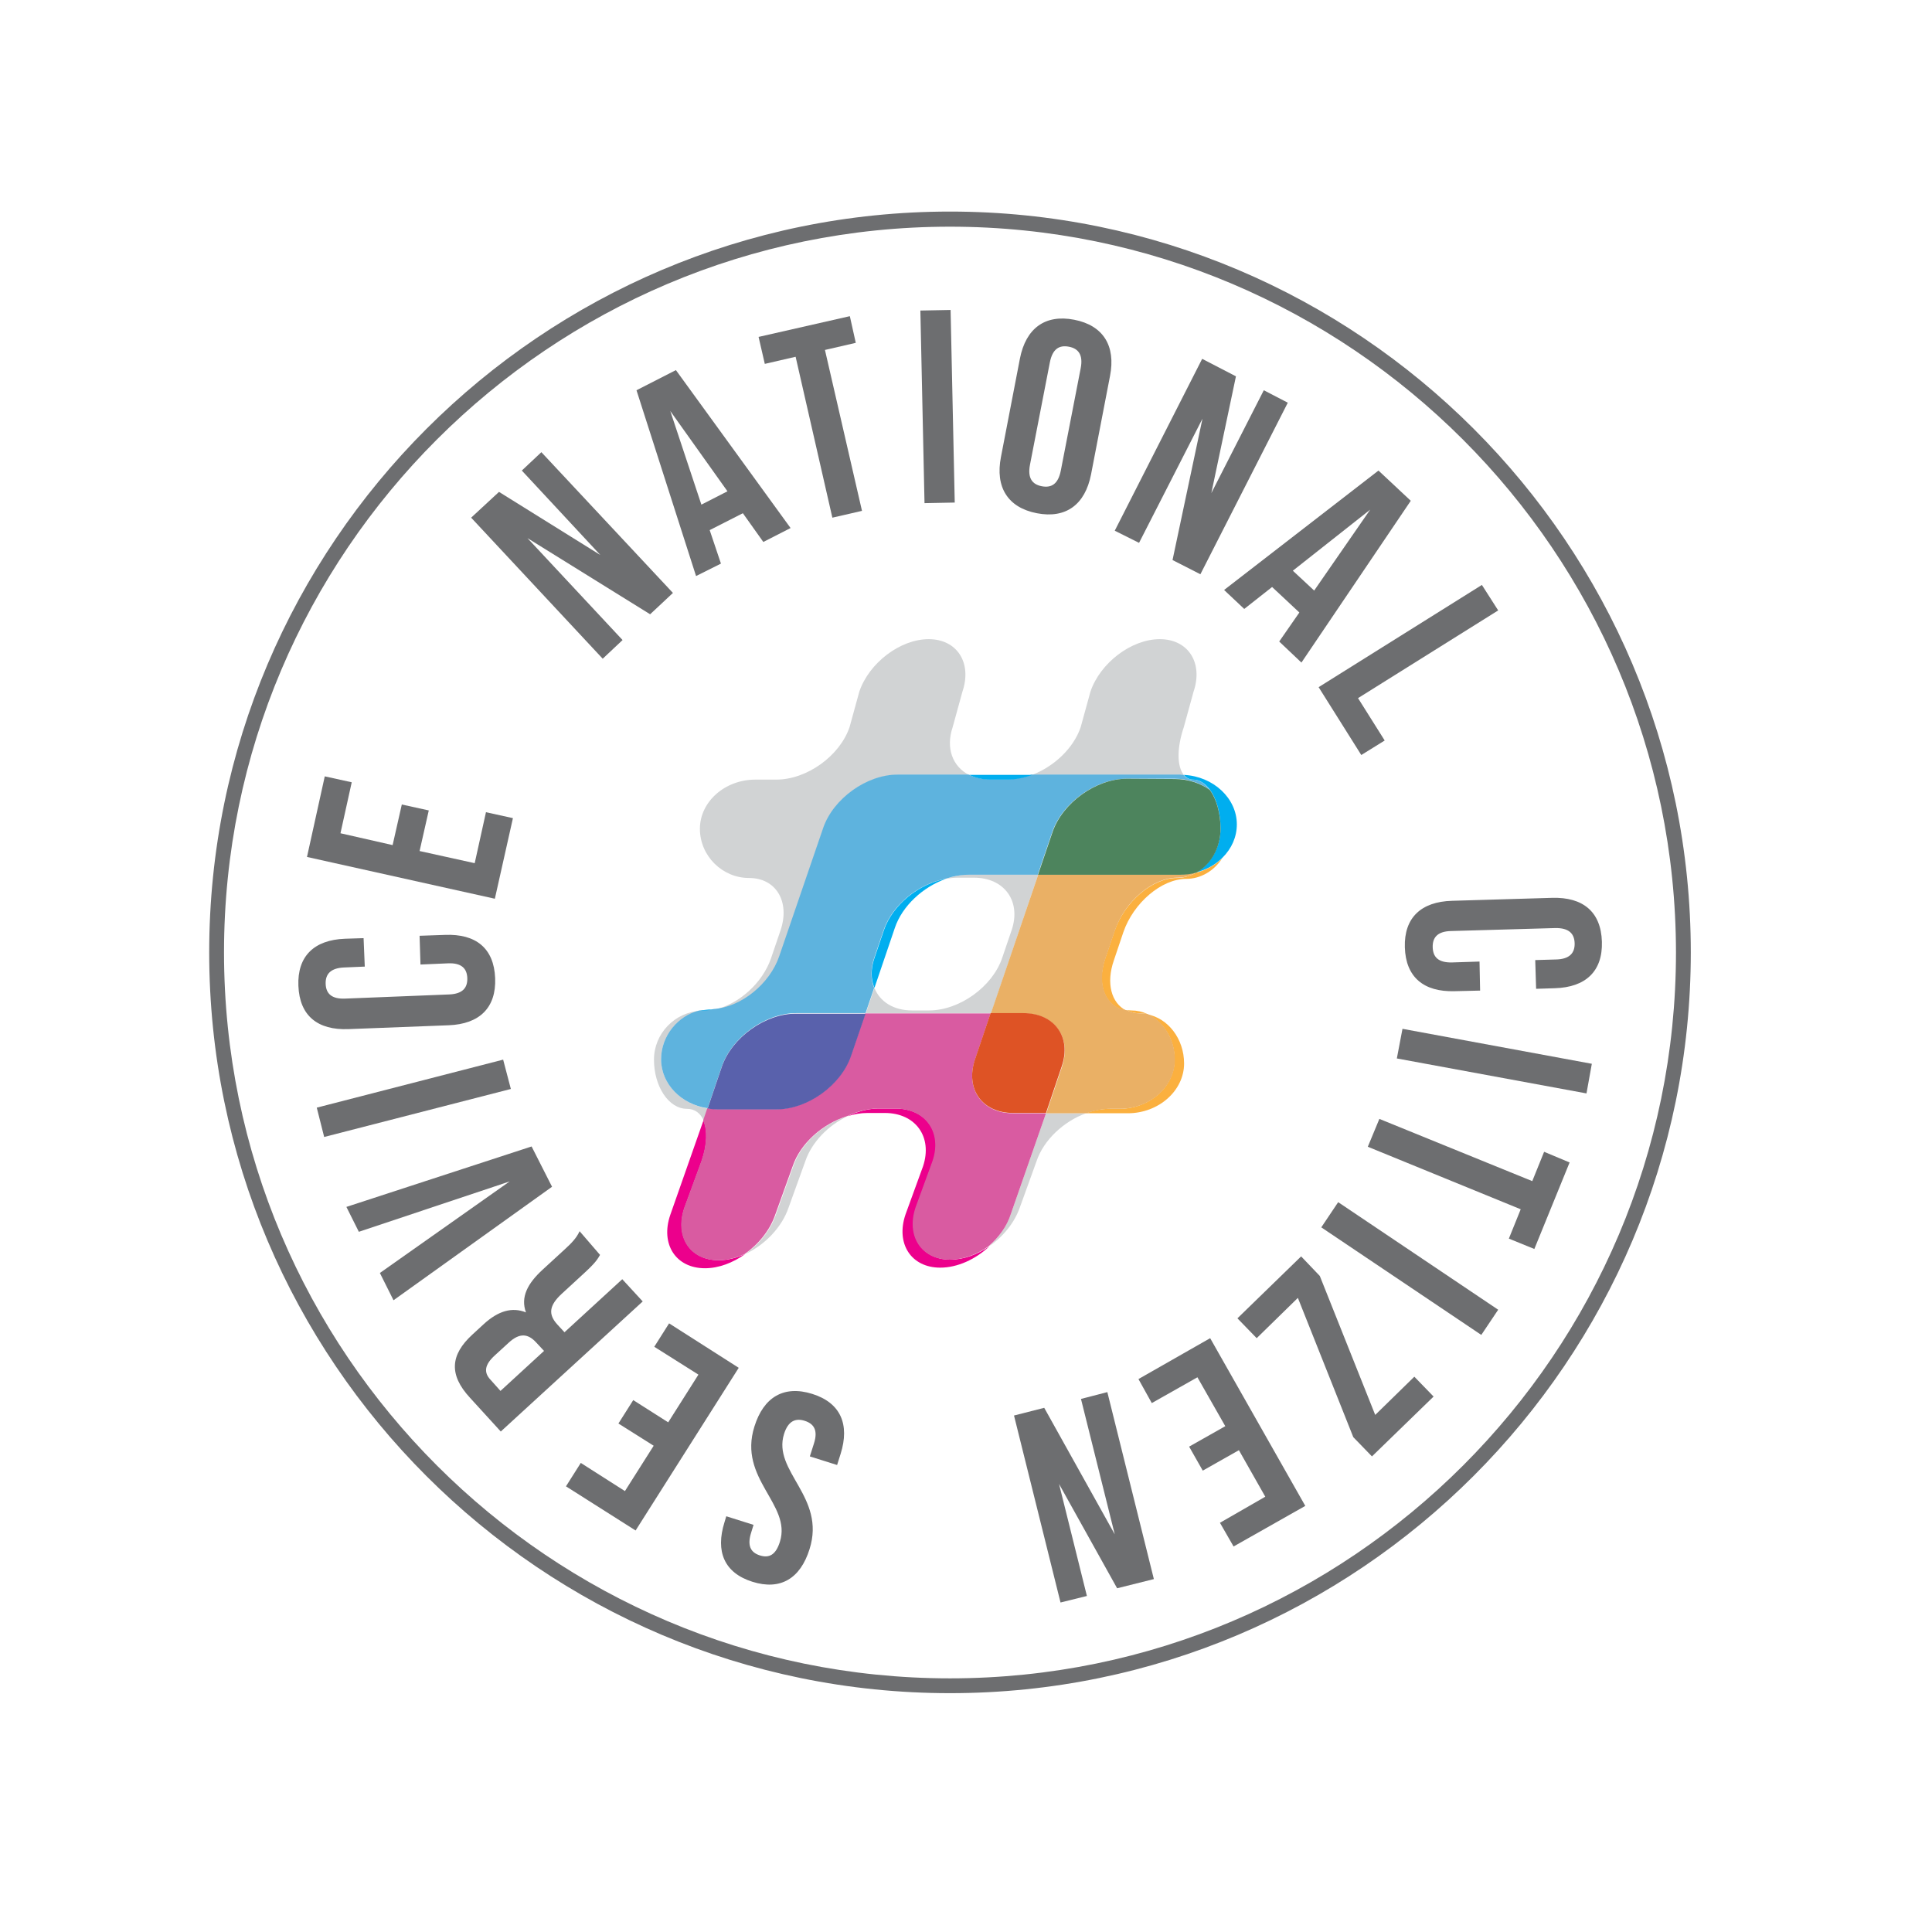 <?xml version="1.0" encoding="utf-8"?>
<!-- Generator: Adobe Illustrator 19.2.1, SVG Export Plug-In . SVG Version: 6.00 Build 0)  -->
<svg version="1.1" id="layer" xmlns="http://www.w3.org/2000/svg" xmlns:xlink="http://www.w3.org/1999/xlink" x="0px" y="0px"
	 viewBox="0 0 652 652" style="enable-background:new 0 0 652 652;" xml:space="preserve">
<style type="text/css">
	.st0{fill:#6D6E70;}
	.st1{fill:#D1D3D4;}
	.st2{fill:#EC008C;}
	.st3{fill:#D95BA1;}
	.st4{fill:#FBB03F;}
	.st5{fill:#EAB065;}
	.st6{fill:#DE5325;}
	.st7{fill:#5EB3DE;}
	.st8{fill:#5961AC;}
	.st9{fill:#00AEEF;}
	.st10{fill:#4D845D;}
</style>
<polyline class="st0" points="178,181.6 210.1,216 203.4,222.3 159,174.7 168.4,166 202.6,187.3 176.1,158.8 182.7,152.6 
	227.1,200.1 219.4,207.3 "/>
<path class="st0" d="M236.7,170.3l8.8-4.5l-19.3-27.1 M266.8,178.2l-9.2,4.7l-6.9-9.7l-11.2,5.7l3.8,11.3l-8.4,4.2l-20.1-62.7
	l13.3-6.8L266.8,178.2z"/>
<polyline class="st0" points="256,113.7 286.8,106.7 288.8,115.7 278.4,118.1 290.9,172.4 280.9,174.7 268.5,120.4 258.1,122.8 "/>
<polyline class="st0" points="310.6,104.8 320.8,104.6 322.2,169.6 312,169.8 "/>
<path class="st0" d="M347.6,156.8c-0.9,4.6,0.8,6.7,4,7.3c3.2,0.6,5.5-0.7,6.4-5.3l6.7-34.5c0.9-4.6-0.8-6.7-4-7.3
	c-3.2-0.6-5.5,0.7-6.4,5.3 M344.2,121c2-10.2,8.5-15,18.3-13.1c9.8,1.9,14.1,8.8,12.1,19l-6.4,33.2c-2,10.2-8.5,15-18.3,13.1
	c-9.8-1.9-14.1-8.8-12.1-19L344.2,121z"/>
<polyline class="st0" points="405.8,141.3 384.4,183.2 376.2,179.1 405.7,121.1 417.1,127 408.8,166.4 426.5,131.7 434.6,135.9 
	405.1,193.8 395.7,189 "/>
<path class="st0" d="M436.3,192.6l7.2,6.7l18.9-27.3 M439.2,223.6l-7.5-7.1l6.8-9.8l-9.2-8.6l-9.4,7.4l-6.8-6.4l52.1-40.3l10.9,10.2
	L439.2,223.6z"/>
<polyline class="st0" points="500.1,197.4 505.6,206 458.3,235.6 467.3,249.9 459.4,254.8 445,231.9 "/>
<path class="st0" d="M499.5,334.3l-8.6,0.2c-10.4,0.3-16.5-4.7-16.8-14.8c-0.3-10,5.5-15.4,15.9-15.7l33.8-1
	c10.4-0.3,16.5,4.7,16.8,14.8c0.3,10-5.5,15.4-15.9,15.7l-6.3,0.2l-0.3-9.7l7-0.2c4.6-0.1,6.4-2.2,6.3-5.5c-0.1-3.2-1.9-5.2-6.6-5.1
	l-35.1,1c-4.6,0.1-6.3,2.2-6.2,5.5c0.1,3.2,1.8,5.2,6.5,5.1l9.3-0.3"/>
<polyline class="st0" points="537.2,359 535.4,369 471.4,357.2 473.3,347.2 "/>
<polyline class="st0" points="529.7,392.3 517.8,421.5 509.2,418 513.2,408.1 461.6,387 465.5,377.6 517.1,398.6 521.1,388.7 "/>
<polyline class="st0" points="505.6,442 499.9,450.5 445.9,414.2 451.6,405.7 "/>
<polyline class="st0" points="463,491.5 456.7,485 438,438 424.1,451.6 417.6,444.9 439.1,424 445.4,430.6 464.1,477.5 477.3,464.6 
	483.8,471.3 "/>
<polyline class="st0" points="418.1,489.4 405.9,496.3 401.3,488.2 413.5,481.3 404.1,464.8 388.7,473.5 384.2,465.4 408.4,451.6 
	440.5,508.2 416.3,521.9 411.7,513.9 427,505.1 "/>
<polyline class="st0" points="376.2,517.8 364.8,472.1 373.7,469.8 389.4,532.9 377,536 357.4,500.8 366.8,538.6 357.9,540.8 
	342.2,477.7 352.4,475.1 "/>
<path class="st0" d="M253.9,533.8c-9.5-3-12.5-10.2-9.4-20.1l0.6-2l9.2,2.9l-0.8,2.6c-1.4,4.4-0.2,6.7,2.9,7.7
	c3.1,1,5.4-0.1,6.8-4.6c4-12.7-14.2-21.2-8.6-38.9c3.1-9.9,9.9-14,19.5-11c9.6,3,12.7,10.3,9.6,20.2l-1.2,3.8l-9.2-2.9l1.4-4.4
	c1.4-4.4,0-6.6-3.1-7.6c-3.1-1-5.6,0-7,4.4c-4,12.7,14.2,21.2,8.6,38.9C270.1,532.7,263.4,536.8,253.9,533.8"/>
<polyline class="st0" points="220.6,487.9 208.7,480.4 213.7,472.5 225.5,480 235.7,463.9 220.8,454.5 225.8,446.6 249.3,461.6 
	214.5,516.5 191,501.6 196,493.7 210.9,503.2 "/>
<path class="st0" d="M168.9,469.4l14.7-13.5l-2.7-2.9c-2.6-2.8-5.4-3.4-9.2,0.1l-4.7,4.3c-3.4,3.1-3.9,5.7-1.4,8.3 M202.5,423.5
	c-0.9,1.5-1.4,2.5-5.3,6.1l-7.5,6.9c-4.5,4.1-4.7,7.1-1.6,10.5l2.4,2.6l19.5-17.9l6.9,7.5l-47.9,43.9l-10.4-11.4
	c-7.2-7.8-6.6-14.5,0.8-21.3l3.8-3.5c4.9-4.5,9.6-5.9,14.3-4c-1.9-5.2,0.6-9.8,5.6-14.4l7.4-6.8c2.3-2.1,4-3.8,5.1-6.2L202.5,423.5z
	"/>
<polyline class="st0" points="172,398.7 121.1,415.7 116.9,407.3 179.4,386.9 186.3,400.5 132.8,438.8 128.2,429.6 "/>
<polyline class="st0" points="109.4,383.7 106.9,373.8 169.8,357.6 172.4,367.5 "/>
<path class="st0" d="M141.6,315.8l8.6-0.3c10.4-0.4,16.5,4.5,16.9,14.6c0.4,10-5.3,15.5-15.7,15.9l-33.8,1.3
	c-10.4,0.4-16.5-4.5-16.9-14.6c-0.4-10,5.3-15.5,15.7-15.9l6.3-0.2l0.4,9.6l-7,0.3c-4.6,0.2-6.3,2.3-6.2,5.5c0.1,3.3,2,5.2,6.6,5
	l35.1-1.4c4.6-0.2,6.2-2.3,6.1-5.5c-0.1-3.2-1.9-5.2-6.5-5l-9.3,0.4"/>
<polyline class="st0" points="132.5,285.2 135.6,271.5 144.7,273.5 141.6,287.2 160.2,291.3 164,274.1 173.1,276.1 167,303.3 
	103.6,289.2 109.6,262 118.7,264 114.9,281.2 "/>
<path class="st1" d="M267.7,393.6l-5.9,16.4c-1.8,5.2-5.6,9.9-10.3,13.2c6.5-3,12.3-8.9,14.6-15.6l5.7-15.8
	c2.2-6.4,7.7-12,14.2-15.1C277.8,379.2,270.3,385.8,267.7,393.6"/>
<path class="st1" d="M223.1,357.5c0-8,5.7-14.7,13.3-16.4c-8.7,0.5-15.7,7.7-15.7,16.5c0,9.1,5,16.6,11.1,16.6c2.7,0,4.6,1.5,5.7,4
	l1.4-4.1C229.9,372.7,223.1,365.7,223.1,357.5"/>
<path class="st1" d="M341.1,409.8c-1.4,4-4,7.8-7.3,10.8c4.7-3.2,8.6-8,10.4-13.2l5.6-15.5c2.4-7.2,9.2-13.5,16.7-16.2H353"/>
<path class="st1" d="M319.1,296.6c1.3-0.2,2.6-0.4,3.9-0.4h5.7c10.3,0,16,8,12.7,17.7l-3.2,9.4c-3.3,9.7-14.4,17.7-24.7,17.7h-5.7
	c-6.3,0-10.9-3-12.7-7.6l-2.9,8.5l42.3,0l15.9-46.8h-23.3C324.4,295.1,321.8,295.7,319.1,296.6"/>
<path class="st1" d="M399.5,261.5c-2.3-2.8-2.4-9,0-16.1l3.3-12c3.3-9.7-1.8-17.7-11.4-17.7c-9.6,0-20.1,8-23.4,17.7l-3.3,12
	c-2.4,7.1-9,13.3-16.4,16.1h50.2"/>
<path class="st1" d="M263.2,322.7l14.7-43.2c3.4-9.9,14.7-18,25.1-18h24c-5.5-2.8-7.9-9-5.5-16.1l3.3-12c3.3-9.7-1.8-17.7-11.4-17.7
	c-9.6,0-20.1,8-23.4,17.7l-3.3,12c-3.3,9.7-14.4,17.7-24.7,17.7h-7.1c-10.3,0-18.7,7.5-18.7,16.6c0,9.1,7.5,16.6,16.6,16.6
	c9.1,0,13.9,8,10.6,17.7l-3.2,9.4c-2.9,8.4-10.9,15.5-19,17.3C250.2,340,260,332.2,263.2,322.7"/>
<path class="st2" d="M231,407.6l5.8-15.8c1.9-5.5,2-10.4,0.6-13.7L226.2,410c-3.4,9.9,1.9,18,11.7,18c4.6,0,9.4-1.8,13.6-4.8
	c-2.9,1.3-6,2.1-8.9,2.1C232.9,425.3,227.7,417.3,231,407.6"/>
<path class="st2" d="M320.7,425.1c-9.6,0-14.8-8-11.5-17.7l5.7-15.6c3.3-9.7-2.4-17.7-12.7-17.7h-5.7c-3.5,0-7.1,1-10.5,2.6
	c2.2-0.7,4.5-1.1,6.8-1.1h5.8c10.4,0,16.2,8.1,12.9,18l-5.9,16.2c-3.4,9.9,1.9,18,11.7,18c5.8,0,11.9-2.8,16.6-7.2
	C329.8,423.4,325.2,425.1,320.7,425.1"/>
<path class="st3" d="M341.1,409.8l11.9-34.1h-11.1c-10.4,0-16.2-8.1-12.9-18l5.3-15.7l-42.3,0l-4.9,14.3c-3.4,9.9-14.7,18-25.1,18
	h-20.1c-1.1,0-2.2-0.1-3.2-0.3l-1.4,4.1c1.4,3.3,1.3,8.2-0.6,13.7l-5.8,15.8c-3.3,9.7,1.8,17.7,11.5,17.7c3,0,6-0.8,8.9-2.1
	c4.7-3.3,8.5-8,10.3-13.2l5.9-16.4c2.6-7.8,10.2-14.4,18.3-16.9c3.4-1.6,7-2.6,10.5-2.6h5.7c10.3,0,16,8,12.7,17.7l-5.7,15.6
	c-3.3,9.7,1.9,17.7,11.5,17.7c4.5,0,9.1-1.7,13.1-4.5C337.1,417.6,339.8,413.8,341.1,409.8"/>
<path class="st4" d="M387.2,342.2c-1.7-0.8-3.5-1.2-5.4-1.2l-1.6-0.1c1.3,0.7,2.9,1.1,4.7,1.1C385.6,342,386.4,342.1,387.2,342.2"/>
<path class="st4" d="M396.4,357.6c0,9.1-8.4,16.6-18.7,16.6h-3.2c-2.7,0-5.4,0.5-8,1.5h14.1c10.4,0,19-7.6,19-16.8
	c0-8.3-5.4-15.3-12.5-16.6C392.6,344.7,396.4,350.6,396.4,357.6"/>
<path class="st4" d="M403.7,294.5c-2,1.1-4.2,1.8-6.6,1.8c-8.2,0-17.5,8-20.9,17.7l-3.2,9.4c-3.1,9,0.1,16.5,7,17.6
	c-4.9-2.5-6.8-9.1-4.1-16.9l3.2-9.5c3.4-9.9,12.9-18,21.2-18c5,0,9.5-2.8,12.2-7C410.3,291.8,407.2,293.6,403.7,294.5"/>
<path class="st5" d="M373.1,323.3l3.2-9.4c3.3-9.7,12.7-17.7,20.9-17.7c2.4,0,4.6-0.6,6.6-1.8c-1.7,0.4-3.4,0.7-5.3,0.7h-48.1
	L334.4,342l11.1,0c10.4,0,16.2,8.1,12.9,18l-5.3,15.7h13.5c2.6-0.9,5.3-1.5,8-1.5h3.2c10.3,0,18.7-7.5,18.7-16.6
	c0-6.9-3.8-12.9-9.2-15.4c-0.8-0.1-1.6-0.2-2.4-0.2c-1.8,0-3.3-0.4-4.7-1.1C373.2,339.9,370,332.4,373.1,323.3"/>
<path class="st6" d="M341.9,375.6H353l5.3-15.7c3.4-9.9-2.4-18-12.9-18h-11.1l-5.3,15.7C325.7,367.6,331.5,375.6,341.9,375.6"/>
<path class="st7" d="M223.1,357.5c0,8.3,6.8,15.2,15.7,16.5l4.8-14.1c3.4-9.9,14.7-18,25.1-18h23.4l2.9-8.5c-1.2-2.9-1.2-6.4,0-10.1
	l3.2-9.4c2.9-8.5,11.8-15.7,20.8-17.3c2.6-0.9,5.3-1.4,7.9-1.4h23.3l4.9-14.4c3.4-9.9,14.7-18,25.1-18l16.2,0
	c4.5,0,8.6,1.4,11.8,3.7c-1.6-2.1-3.5-3.4-5.6-3.4c-1.3,0-2.4-0.6-3.2-1.6l-1.1-0.1l-50.2,0c-2.7,1-5.5,1.6-8.3,1.6h-5.7
	c-2.8,0-5.2-0.6-7.2-1.6h-24c-10.4,0-21.7,8.1-25.1,18l-14.8,43.2c-3.2,9.5-13,17.3-22.1,17.9c-1.3,0.3-2.5,0.4-3.8,0.4l-1.1,0.1
	C228.8,342.8,223.1,349.5,223.1,357.5"/>
<path class="st8" d="M243.6,360l-4.8,14.1c1.1,0.2,2.1,0.3,3.2,0.3h20.1c10.4,0,21.7-8.1,25.1-18l4.9-14.3l-23.4,0
	C258.3,342,247,350.1,243.6,360"/>
<path class="st9" d="M298.3,313.9l-3.2,9.4c-1.3,3.8-1.2,7.2,0,10.1l6.9-20.3c2.5-7.4,9.5-13.8,17.2-16.5
	C310.1,298.2,301.2,305.4,298.3,313.9"/>
<path class="st9" d="M399.5,261.5c0.8,1,1.9,1.6,3.2,1.6c2.1,0,4,1.3,5.6,3.4c2.2,3,3.6,7.8,3.6,13.1c0,6.5-3.4,12.1-8.2,14.8
	c3.5-0.9,6.5-2.6,8.9-5c3-3,4.8-6.9,4.8-11.2C417.4,269.4,409.5,262,399.5,261.5"/>
<path class="st9" d="M236.3,341.1l1.1-0.1c1.2,0,2.5-0.2,3.8-0.4l-1.1,0.1C238.8,340.7,237.5,340.8,236.3,341.1"/>
<path class="st9" d="M334.3,263.1h5.7c2.8,0,5.6-0.6,8.3-1.6l-21.2,0C329.1,262.5,331.5,263.1,334.3,263.1"/>
<path class="st10" d="M380.3,262.8c-10.4,0-21.7,8.1-25.1,18l-4.9,14.4h48.1c1.8,0,3.6-0.2,5.3-0.7c4.9-2.7,8.2-8.3,8.2-14.8
	c0-5.3-1.4-10.1-3.6-13.1c-3.2-2.3-7.4-3.7-11.8-3.7"/>
<path class="st0" d="M320.6,76.5c-135.1,0-245,109.9-245,244.9c0,135.1,109.9,245,245,245c135.1,0,245-109.9,245-245
	C565.5,186.4,455.6,76.5,320.6,76.5 M320.6,571.4c-137.9,0-250-112.1-250-250c0-137.8,112.2-250,250-250c137.9,0,250,112.1,250,250
	C570.6,459.3,458.4,571.4,320.6,571.4"/>
</svg>
